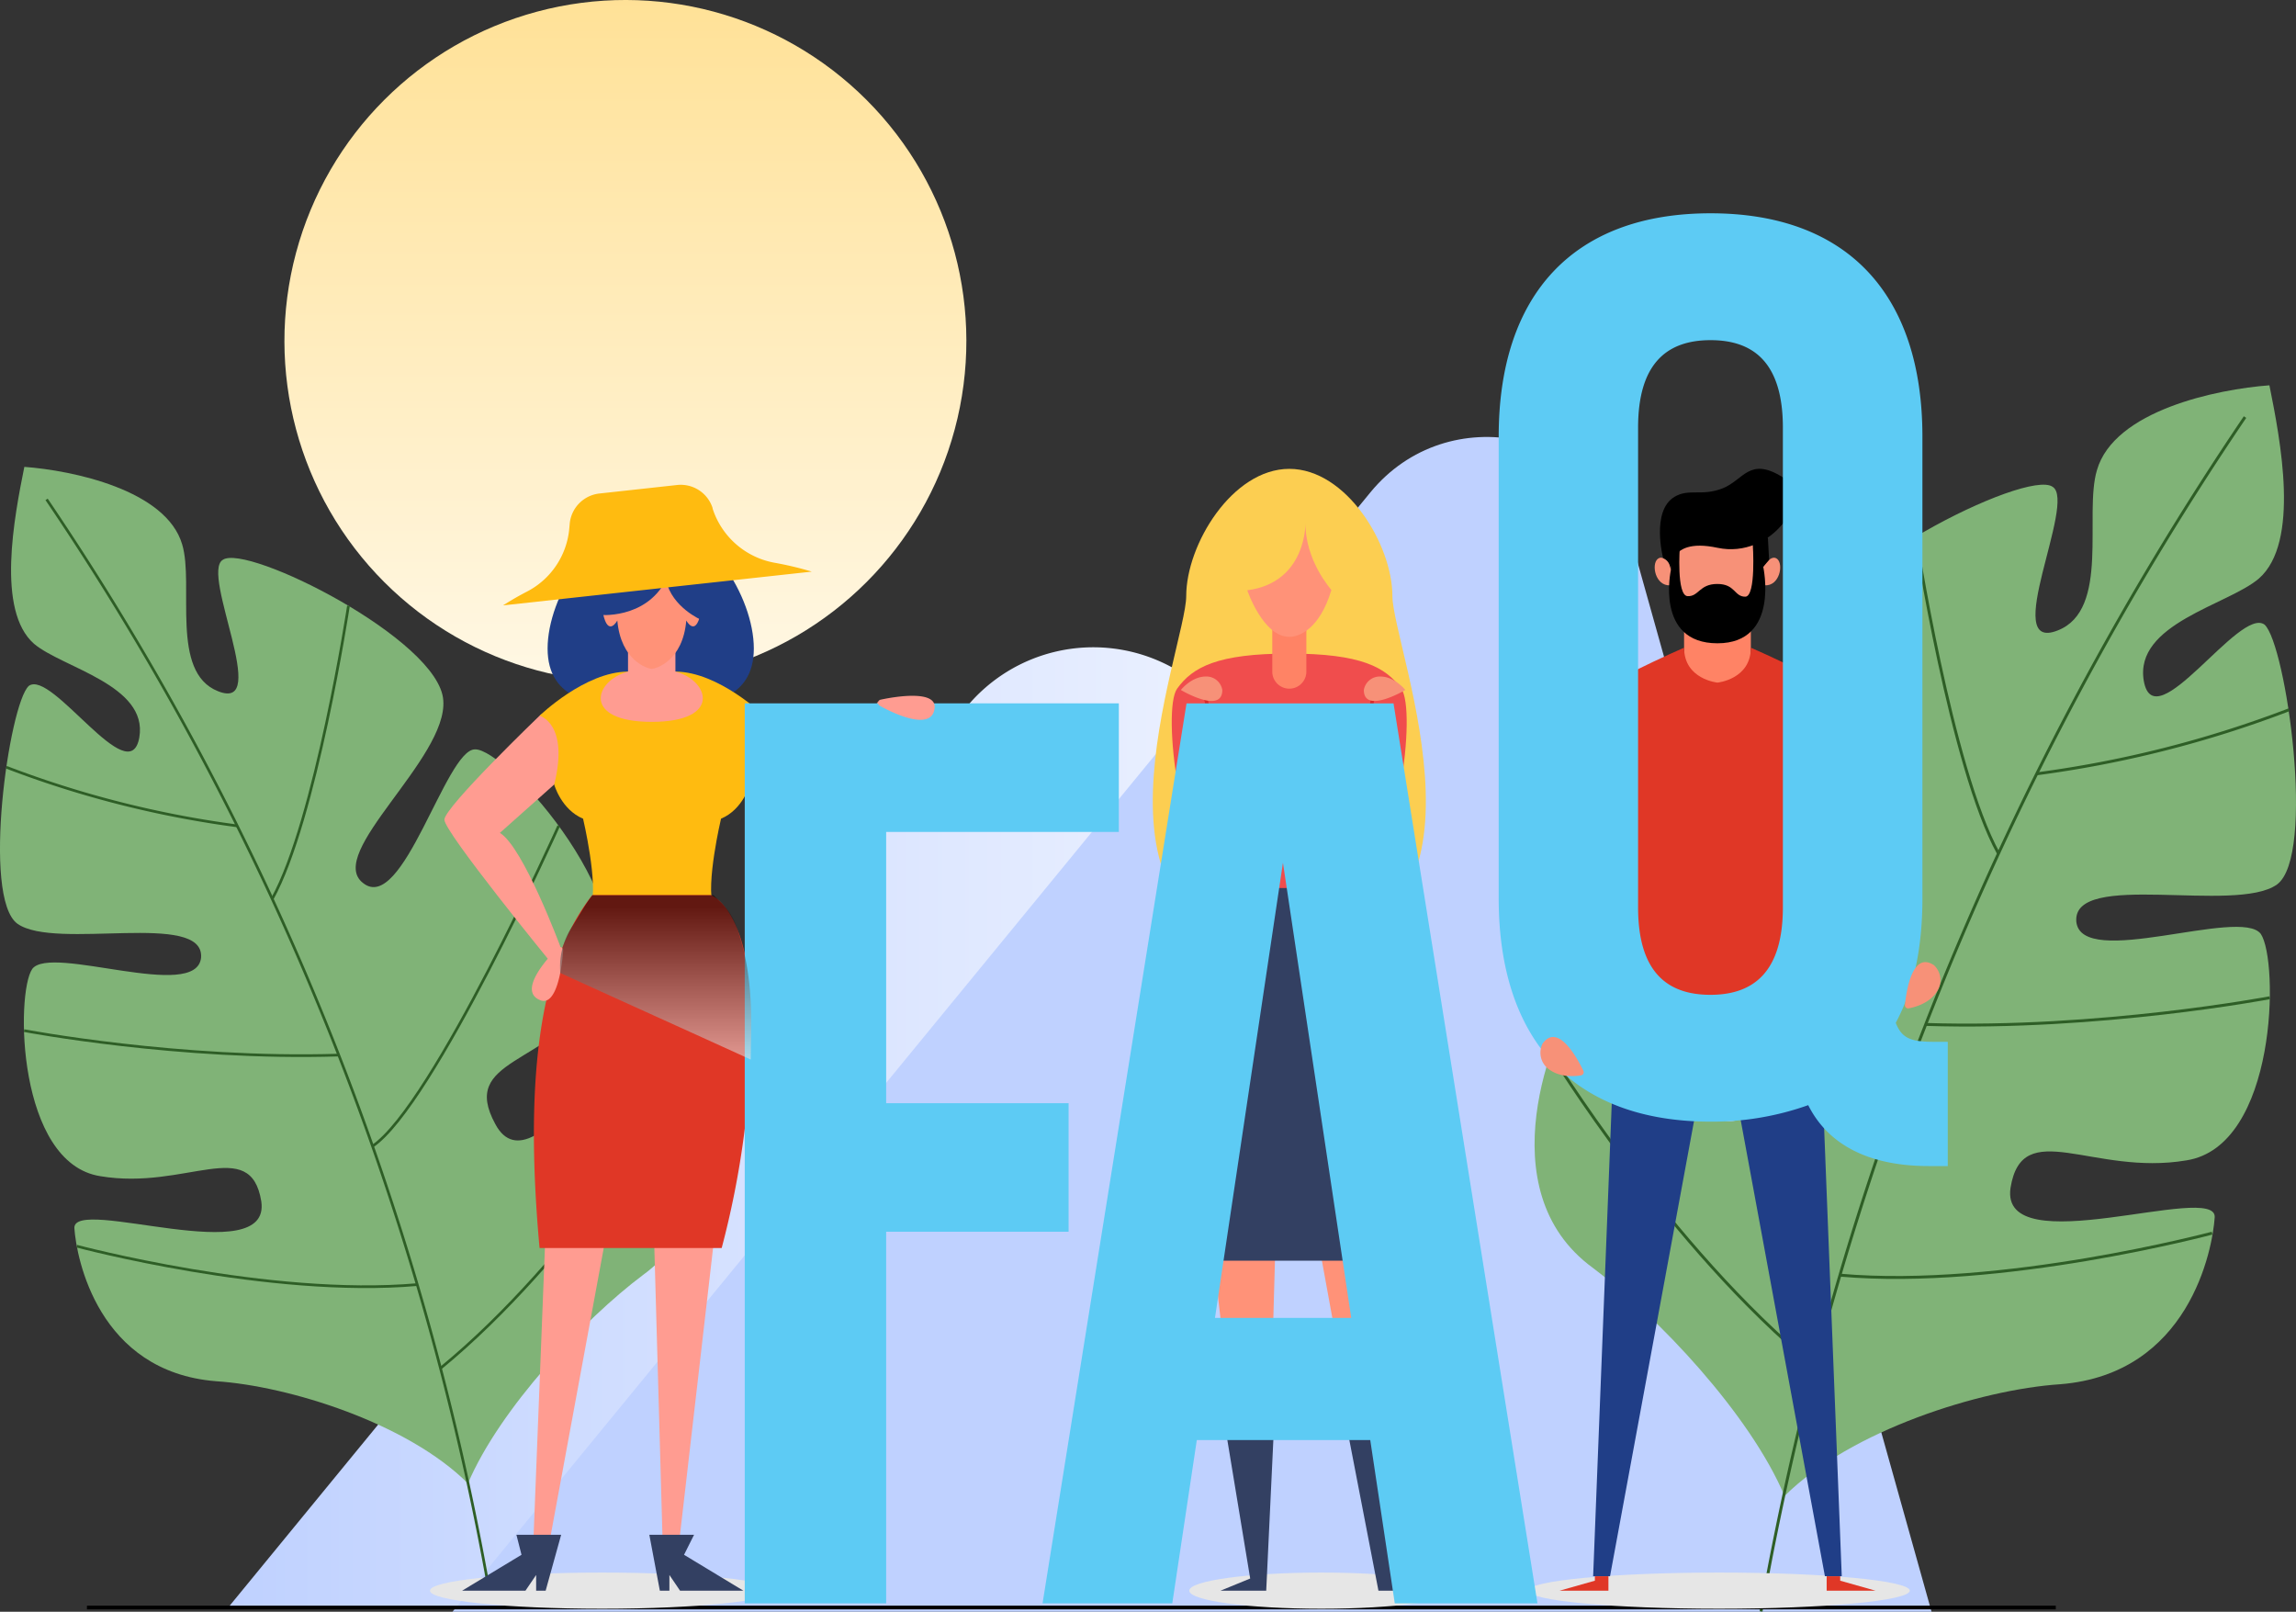 <svg xmlns="http://www.w3.org/2000/svg" xmlns:xlink="http://www.w3.org/1999/xlink" viewBox="0 0 591.49 415.16"><rect x="0" y="0" width="591.49" height="415.16" fill="#333333" stroke="none"/><defs><style>.cls-1{isolation:isolate;}.cls-2{fill:url(#linear-gradient);}.cls-3{fill:url(#linear-gradient-2);}.cls-4{fill:#bfd1ff;}.cls-5{fill:#80b377;}.cls-6,.cls-7,.cls-8{fill:none;stroke-miterlimit:10;}.cls-6,.cls-7{stroke:#2e5e26;}.cls-6{stroke-width:0.69px;}.cls-7{stroke-width:0.75px;}.cls-8{stroke:#000;stroke-width:0.96px;}.cls-9{fill:#e6e6e6;}.cls-23,.cls-9{mix-blend-mode:multiply;}.cls-10{fill:#203e87;}.cls-11{fill:#ff9c91;}.cls-12{fill:#f79178;}.cls-13{fill:#ffbb10;}.cls-14{fill:#ff9278;}.cls-15{fill:#e03726;}.cls-16{fill:#334062;}.cls-17{fill:#5dcbf4;}.cls-18{fill:#ff8365;}.cls-19{fill:#1c294a;}.cls-20{fill:#fcce51;}.cls-21{fill:#f04d4d;}.cls-22{fill:#d92929;}.cls-23{opacity:0.56;fill:url(#linear-gradient-3);}</style><linearGradient id="linear-gradient" x1="161.11" y1="-65.83" x2="161.11" y2="236.13" gradientTransform="translate(109.3 -88.2) rotate(45)" gradientUnits="userSpaceOnUse"><stop offset="0" stop-color="#ffd97a"/><stop offset="1" stop-color="#fff"/></linearGradient><linearGradient id="linear-gradient-2" x1="58.79" y1="290.39" x2="432.51" y2="290.39" gradientUnits="userSpaceOnUse"><stop offset="0" stop-color="#bfd1ff"/><stop offset="1" stop-color="#fff"/></linearGradient><linearGradient id="linear-gradient-3" x1="168.89" y1="226.99" x2="168.89" y2="277.63" gradientUnits="userSpaceOnUse"><stop offset="0.13"/><stop offset="1" stop-color="#fff"/></linearGradient></defs><title>faq-main-image</title><g class="cls-1"><g id="Layer_2" data-name="Layer 2"><g id="Layer_1-2" data-name="Layer 1"><circle class="cls-2" cx="161.11" cy="87.84" r="87.84" transform="translate(-14.92 139.65) rotate(-45)"/><path class="cls-3" d="M58.79,414.06,248.91,182.22A42.34,42.34,0,0,1,319.45,190L432.51,414.06Z"/><path class="cls-4" d="M116.57,415.16,353,126.87c20-24.44,59.3-16.2,67.82,14.23L497.6,415.16Z"/><path class="cls-5" d="M19.16,316.34c-.35-8.37,50.82,11.07,48.15-6.9-2.77-17.07-19.42-2.78-41.44-6.47C4.41,299.66,4,255.85,8.31,249.58c4.79-6.4,42.35,8.58,43.49-2.92.9-12.17-37.47-1.75-47.31-8.72-9.25-6.74-2.15-56.55,2.91-61.25,5.9-4.43,26,27.37,28.49,13.26C38.21,176.46,16.05,172,8.78,165.84-1,157.3,3.67,133.19,6.27,120.26c12.35.9,36.57,5.93,40.67,20,3.11,10.37-3.18,32.9,9.23,37.79,13.78,5.51-4.59-30.37,1.22-33.84,6.09-4.32,55.81,20.58,56.81,36.19,1.18,15-30.53,39.5-20.66,47.06,10.24,8.18,21.3-34.42,28.8-34.43,8.11-.39,45.8,42.18,32,62.32-13.49,19.42-36,17.19-26.74,34.19,10.1,19.06,36.57-33,41.6-25.47,5.68,7.84,21.75,45.94-3.48,64.29-15.23,11.4-37,34.5-45.17,53.75C105,366.59,74.42,357,55.64,355.78,25.26,353.34,19.68,324.07,19.16,316.34Z"/><path class="cls-6" d="M12,128.63a726.7,726.7,0,0,1,114.1,281.55"/><path class="cls-6" d="M1.63,197.63a262.69,262.69,0,0,0,59.5,15.1"/><path class="cls-6" d="M89.77,156.05s-8.47,55.33-19.63,75.48"/><path class="cls-6" d="M6.2,265.47s40,7.61,81.09,6.3"/><path class="cls-6" d="M143.93,212.73s-32.39,72-47.94,82.49"/><path class="cls-6" d="M19.79,321s49.66,13.26,87.72,9.89"/><path class="cls-6" d="M175.91,278.35s-28.21,46.08-62.42,74.08"/><path class="cls-5" d="M570.55,313.51c.39-9.15-55.53,12.09-52.6-7.55,3-18.64,21.21-3,45.27-7.06,23.45-3.62,23.86-51.49,19.2-58.34-5.24-7-46.29,9.37-47.53-3.19-1-13.3,41-1.92,51.69-9.53,10.11-7.37,2.35-61.79-3.17-66.93-6.45-4.84-28.39,29.9-31.13,14.49-2.54-14.74,21.68-19.57,29.62-26.35,10.71-9.33,5.58-35.68,2.74-49.8-13.5,1-40,6.48-44.43,21.85-3.41,11.33,3.47,36-10.1,41.29-15.05,6,5-33.18-1.33-37-6.65-4.72-61,22.49-62.07,39.54-1.3,16.38,33.35,43.17,22.57,51.42-11.19,8.94-23.27-37.6-31.47-37.62-8.86-.42-50,46.09-35,68.1,14.74,21.22,39.33,18.78,29.22,37.35-11,20.84-40-36-45.46-27.82-6.21,8.57-23.76,50.19,3.8,70.24,16.65,12.46,40.48,37.7,49.36,58.74,17.07-16.95,50.47-27.42,71-28.78C563.89,353.93,570,322,570.55,313.51Z"/><path class="cls-7" d="M578.36,107.43A794.06,794.06,0,0,0,453.68,415.08"/><path class="cls-7" d="M589.71,182.82a286.74,286.74,0,0,1-65,16.5"/><path class="cls-7" d="M493.4,137.39s9.25,60.45,21.45,82.47"/><path class="cls-7" d="M584.72,257s-43.75,8.31-88.6,6.88"/><path class="cls-7" d="M434.22,199.32s35.4,78.67,52.39,90.14"/><path class="cls-7" d="M569.87,317.64s-54.26,14.5-95.86,10.82"/><path class="cls-7" d="M399.28,271s30.83,50.35,68.2,80.94"/><line class="cls-8" x1="22.4" y1="414.07" x2="529.61" y2="414.07"/><ellipse class="cls-9" cx="155.12" cy="409.73" rx="44.36" ry="4.66"/><path class="cls-10" d="M194.2,167.05c0,13.32-11.9,15.45-26.57,15.45s-26.56-2.13-26.56-15.45,11.89-32.77,26.56-32.77S194.2,153.74,194.2,167.05Z"/><path class="cls-11" d="M139,184.36s-24.52,23.56-24.52,26.78,27.35,36.69,27.35,36.69l2.53-4s-9.54-25.66-15.58-29.29l14-12.47s5.38-6.13,2.92-13.7S139,184.36,139,184.36Z"/><path class="cls-12" d="M196.86,184.36l17.73,14.19,11.6-17.83,4.72,1s-10.76,35.91-16.32,35.91-21.49-15.58-21.49-15.58-5.39-6.13-2.93-13.7S196.86,184.36,196.86,184.36Z"/><polygon class="cls-11" points="141.25 299.27 137.45 395.92 141.79 395.92 159.63 299.27 141.25 299.27"/><polygon class="cls-11" points="186.05 301.1 174.98 397.08 170.7 397.08 167.91 298.11 186.05 301.1"/><path class="cls-13" d="M196.86,184.36S185.1,173,174,173l-6.13,1.06L161.79,173C150.73,173,139,184.36,139,184.36s7.69,2,3.77,17.73c0,0,1.79,6.43,7.44,8.79,0,0,4,16.94,2,22.59,0,0,2.52,3.92,15.77,3.92s15.77-3.92,15.77-3.92c-2-5.65,2-22.59,2-22.59,5.65-2.36,7.44-8.79,7.44-8.79C189.18,186.4,196.86,184.36,196.86,184.36Z"/><path class="cls-11" d="M174,173V162.17H161.79V173c-8.7,2.27-12,12.94,6.12,12.94S182.74,175.26,174,173Z"/><path class="cls-14" d="M177.1,155.93s1.53-11.43-9.19-11.43-9.18,11.43-9.18,11.43-4.7-4-3.37,2.15,3.67,1.75,3.67,1.75c.92,10.41,7.85,12.45,8.88,12.45s8-2,8.89-12.45c0,0,2.34,4.38,3.67-1.75S177.1,155.93,177.1,155.93Z"/><path class="cls-15" d="M152.58,230.56C138.15,248.77,135.32,281,139,321.47h46.92a232,232,0,0,0,7.72-57.18c0-30.39-10.53-33.73-10.53-33.73Z"/><polygon class="cls-16" points="144.56 395.34 140.57 409.73 138.12 409.73 138.12 405.69 135.37 409.73 119.06 409.73 134.35 400.49 133.04 395.34 144.56 395.34"/><polygon class="cls-16" points="167.28 395.34 169.99 409.73 172.45 409.73 172.45 405.69 175.19 409.73 191.5 409.73 176.22 400.49 178.8 395.34 167.28 395.34"/><path class="cls-10" d="M171.57,149.46c-5.38,10.24-17.35,8.93-17.35,8.93s-10.87-16.78,13.61-16.78,12.88,18.09,12.88,18.09S173.12,156.49,171.57,149.46Z"/><path class="cls-11" d="M139.2,257.64c4.21,1.64,5.59-8.47,5.88-12.8a.82.82,0,0,0-1.4-.65C140.48,247.34,133.48,255.41,139.2,257.64Z"/><path class="cls-17" d="M228.29,284.17h47v33.11h-47V413H191.86V181.17h96.37v33.12H228.29Z"/><path class="cls-11" d="M240.78,182.31c.39-4.51-9.7-3-13.94-2.08a.83.83,0,0,0-.23,1.53C230.53,184,240.24,188.42,240.78,182.31Z"/><ellipse class="cls-9" cx="442.86" cy="409.73" rx="49.14" ry="4.66"/><path class="cls-10" d="M468.47,253.56H416.42l-6,152.46h4.35L437.5,282.87h0a10.79,10.79,0,0,1,9.89,0h0L470.13,406h4.34Z"/><rect class="cls-18" x="433.85" y="152.89" width="17.2" height="25.68"/><path class="cls-12" d="M457.87,144c-1.62-1.41-3.63,2-3.63,2s1.07-14.6-11.79-14.6S430.66,146,430.66,146s-2-3.43-3.64-2-.57,7,3.25,6.77c0,0,.29,5.1,1.82,6.86s6.55,6.07,10.36,6.07,8.82-4.31,10.35-6.07,1.82-6.86,1.82-6.86C458.45,151,459.5,145.42,457.87,144Z"/><path d="M431.34,128c3.74-2.27,7-.09,12.41-2.2s6.86-8.18,15.3-3-2.6,21.29-16.6,18.3-11.9,7.3-11.9,7.3.12-4.12-2.09-4.61C428.46,143.8,425.28,131.69,431.34,128Z"/><path d="M455.44,138.46l.31,5.76L454.24,146s4.37,19.7-11.79,19.7-12-18.87-12-18.87l0-4.71,2.3-1.25s-.91,12.55,2,12.69,3-3.14,7.66-3.14,4.33,3.28,7.19,3.28,1.95-13.46,1.95-13.46l1.89-1.81Z"/><path class="cls-15" d="M477.44,181.48c-1.47-3.77-26.39-14.65-26.39-14.65,0,8.16-8.6,9-8.6,9s-8.6-.84-8.6-9c0,0-24.93,10.88-26.39,14.65s-6.7,38.28-6.49,40.16,5.86,37,5.86,37h71.23s5.65-35.15,5.86-37S478.9,185.24,477.44,181.48Z"/><path class="cls-19" d="M414.61,259.12a.45.45,0,0,1-.45-.44l-.88-38.91c.87-10.48,2.76-38.17,1.11-41a.45.45,0,0,1,.16-.62.47.47,0,0,1,.62.16c2.1,3.56-.66,37.59-1,41.46l.89,38.86a.45.45,0,0,1-.45.46Z"/><path class="cls-19" d="M470.28,259.12h0a.46.46,0,0,1-.45-.46l.89-38.91c-.32-3.82-3.09-37.85-1-41.41a.48.48,0,0,1,.63-.16.46.46,0,0,1,.16.62c-1.66,2.8.24,30.49,1.1,40.92l-.88,39A.45.45,0,0,1,470.28,259.12Z"/><polygon class="cls-15" points="414.36 406.02 414.36 409.73 401.79 409.73 410.87 407.16 410.87 406.02 414.36 406.02"/><polygon class="cls-15" points="470.58 406.02 470.58 409.73 483.15 409.73 474.07 407.16 474.07 406.02 470.58 406.02"/><path class="cls-17" d="M386.09,112.46c0-36.6,19.29-57.52,54.58-57.52s54.58,20.92,54.58,57.52v119c0,12.75-2.29,23.53-6.87,32,1.64,4.25,4.25,4.9,10.13,4.9h3.27v32h-4.9c-16,0-26.14-5.89-31.05-15.69a73.79,73.79,0,0,1-25.16,4.25c-35.29,0-54.58-20.92-54.58-57.52ZM422,233.7c0,16.34,7.19,22.55,18.63,22.55S459.3,250,459.3,233.7V110.17c0-16.34-7.19-22.55-18.63-22.55S422,93.83,422,110.17Z"/><path class="cls-12" d="M397.4,268.8a5.26,5.26,0,0,0,1.75,6.72c2.78,2,6.4,1.77,8.15,1.48a.83.83,0,0,0,.61-1.17C406.41,272.71,401.39,263.32,397.4,268.8Z"/><path class="cls-12" d="M498.24,248.63a5.28,5.28,0,0,1,.66,6.92c-1.93,2.87-5.42,3.85-7.16,4.18a.83.83,0,0,1-1-.9C491.1,255.39,492.62,244.85,498.24,248.63Z"/><ellipse class="cls-9" cx="340.42" cy="409.73" rx="34.04" ry="4.66"/><path class="cls-20" d="M358.71,153.55c0,13.31,31.72,90.41-26.56,90.41s-26.56-77.1-26.56-90.41,11.89-32.78,26.56-32.78S358.71,140.23,358.71,153.55Z"/><polygon class="cls-14" points="355.65 306.79 359.45 404.6 355.11 404.6 337.27 306.79 355.65 306.79"/><polygon class="cls-14" points="310.85 308.62 321.92 404.6 326.2 404.6 328.99 305.63 310.85 308.62"/><path class="cls-16" d="M349.74,228.74l-17.59-3-17.59,3s-19.35,22.44-19.35,96h73.88C369.09,251.18,349.74,228.74,349.74,228.74Z"/><path class="cls-21" d="M361,177.4c-4-5.56-10.38-9.05-28.88-9.05s-24.91,3.49-28.88,9.05.91,44.63,11.29,51.34h35.18C360.11,222,365,183,361,177.4Z"/><path class="cls-18" d="M336.54,159.3h-8.78V173a4.39,4.39,0,0,0,4.39,4.39h0a4.39,4.39,0,0,0,4.39-4.39Z"/><path class="cls-14" d="M336.32,134.44s.46,15.58-15,17.61c0,0,4.05,12,10.84,12,2.45,0,7.79-1.92,10.83-12.08C343,151.93,336.1,144.37,336.32,134.44Z"/><path class="cls-22" d="M313.18,207.46a.45.45,0,0,1-.45-.43c-.34-8.87-1.48-26.43-3.38-29.38a.46.46,0,0,1,.14-.63.45.45,0,0,1,.63.14c2.5,3.89,3.48,28.77,3.52,29.83a.46.46,0,0,1-.44.47Z"/><path class="cls-22" d="M351.11,207.46h0a.46.46,0,0,1-.44-.47c0-1.06,1-25.94,3.52-29.83a.45.45,0,1,1,.76.49c-1.89,2.95-3,20.51-3.37,29.38A.45.45,0,0,1,351.11,207.46Z"/><polygon class="cls-16" points="314.43 360.29 328.54 360.29 326.2 409.73 314.43 409.73 322.07 406.6 314.43 360.29"/><polygon class="cls-16" points="345.56 360.29 355.11 409.73 371.03 409.73 360.16 406.5 359.45 360.29 345.56 360.29"/><path class="cls-17" d="M396.08,413H359.32L353,370.93H308.32L302,413H268.58l37.09-231.82H359ZM313,339.47h35.1L330.51,222.24Z"/><path class="cls-12" d="M314.89,177.73a4.15,4.15,0,0,0-4.24-3.47c-3.73,0-6.44,3.47-6.44,3.47S314.89,184.09,314.89,177.73Z"/><path class="cls-12" d="M351.35,177.73a4.16,4.16,0,0,1,4.24-3.47c3.73,0,6.44,3.47,6.44,3.47S351.35,184.09,351.35,177.73Z"/><path class="cls-23" d="M183.83,230.61l-31.23,0c-1.89,2.36-3.34,5.16-5.43,8.42a18.81,18.81,0,0,0-2.82,11.6c16.82,7.68,32.23,14.61,49.05,22.29.1-8.59.88-20.18-3-32.24a18.14,18.14,0,0,0-4.5-8.07"/><path class="cls-13" d="M209.13,147.24a85.54,85.54,0,0,0-9.62-2.29A20.63,20.63,0,0,1,183.58,131l0-.13a8.62,8.62,0,0,0-9.16-5.94l-20,2.19a8.63,8.63,0,0,0-7.65,7.78l-.1,1.08a20.31,20.31,0,0,1-10.77,16.33c-2.12,1.09-4.23,2.3-6.31,3.63Z"/></g></g></g></svg>